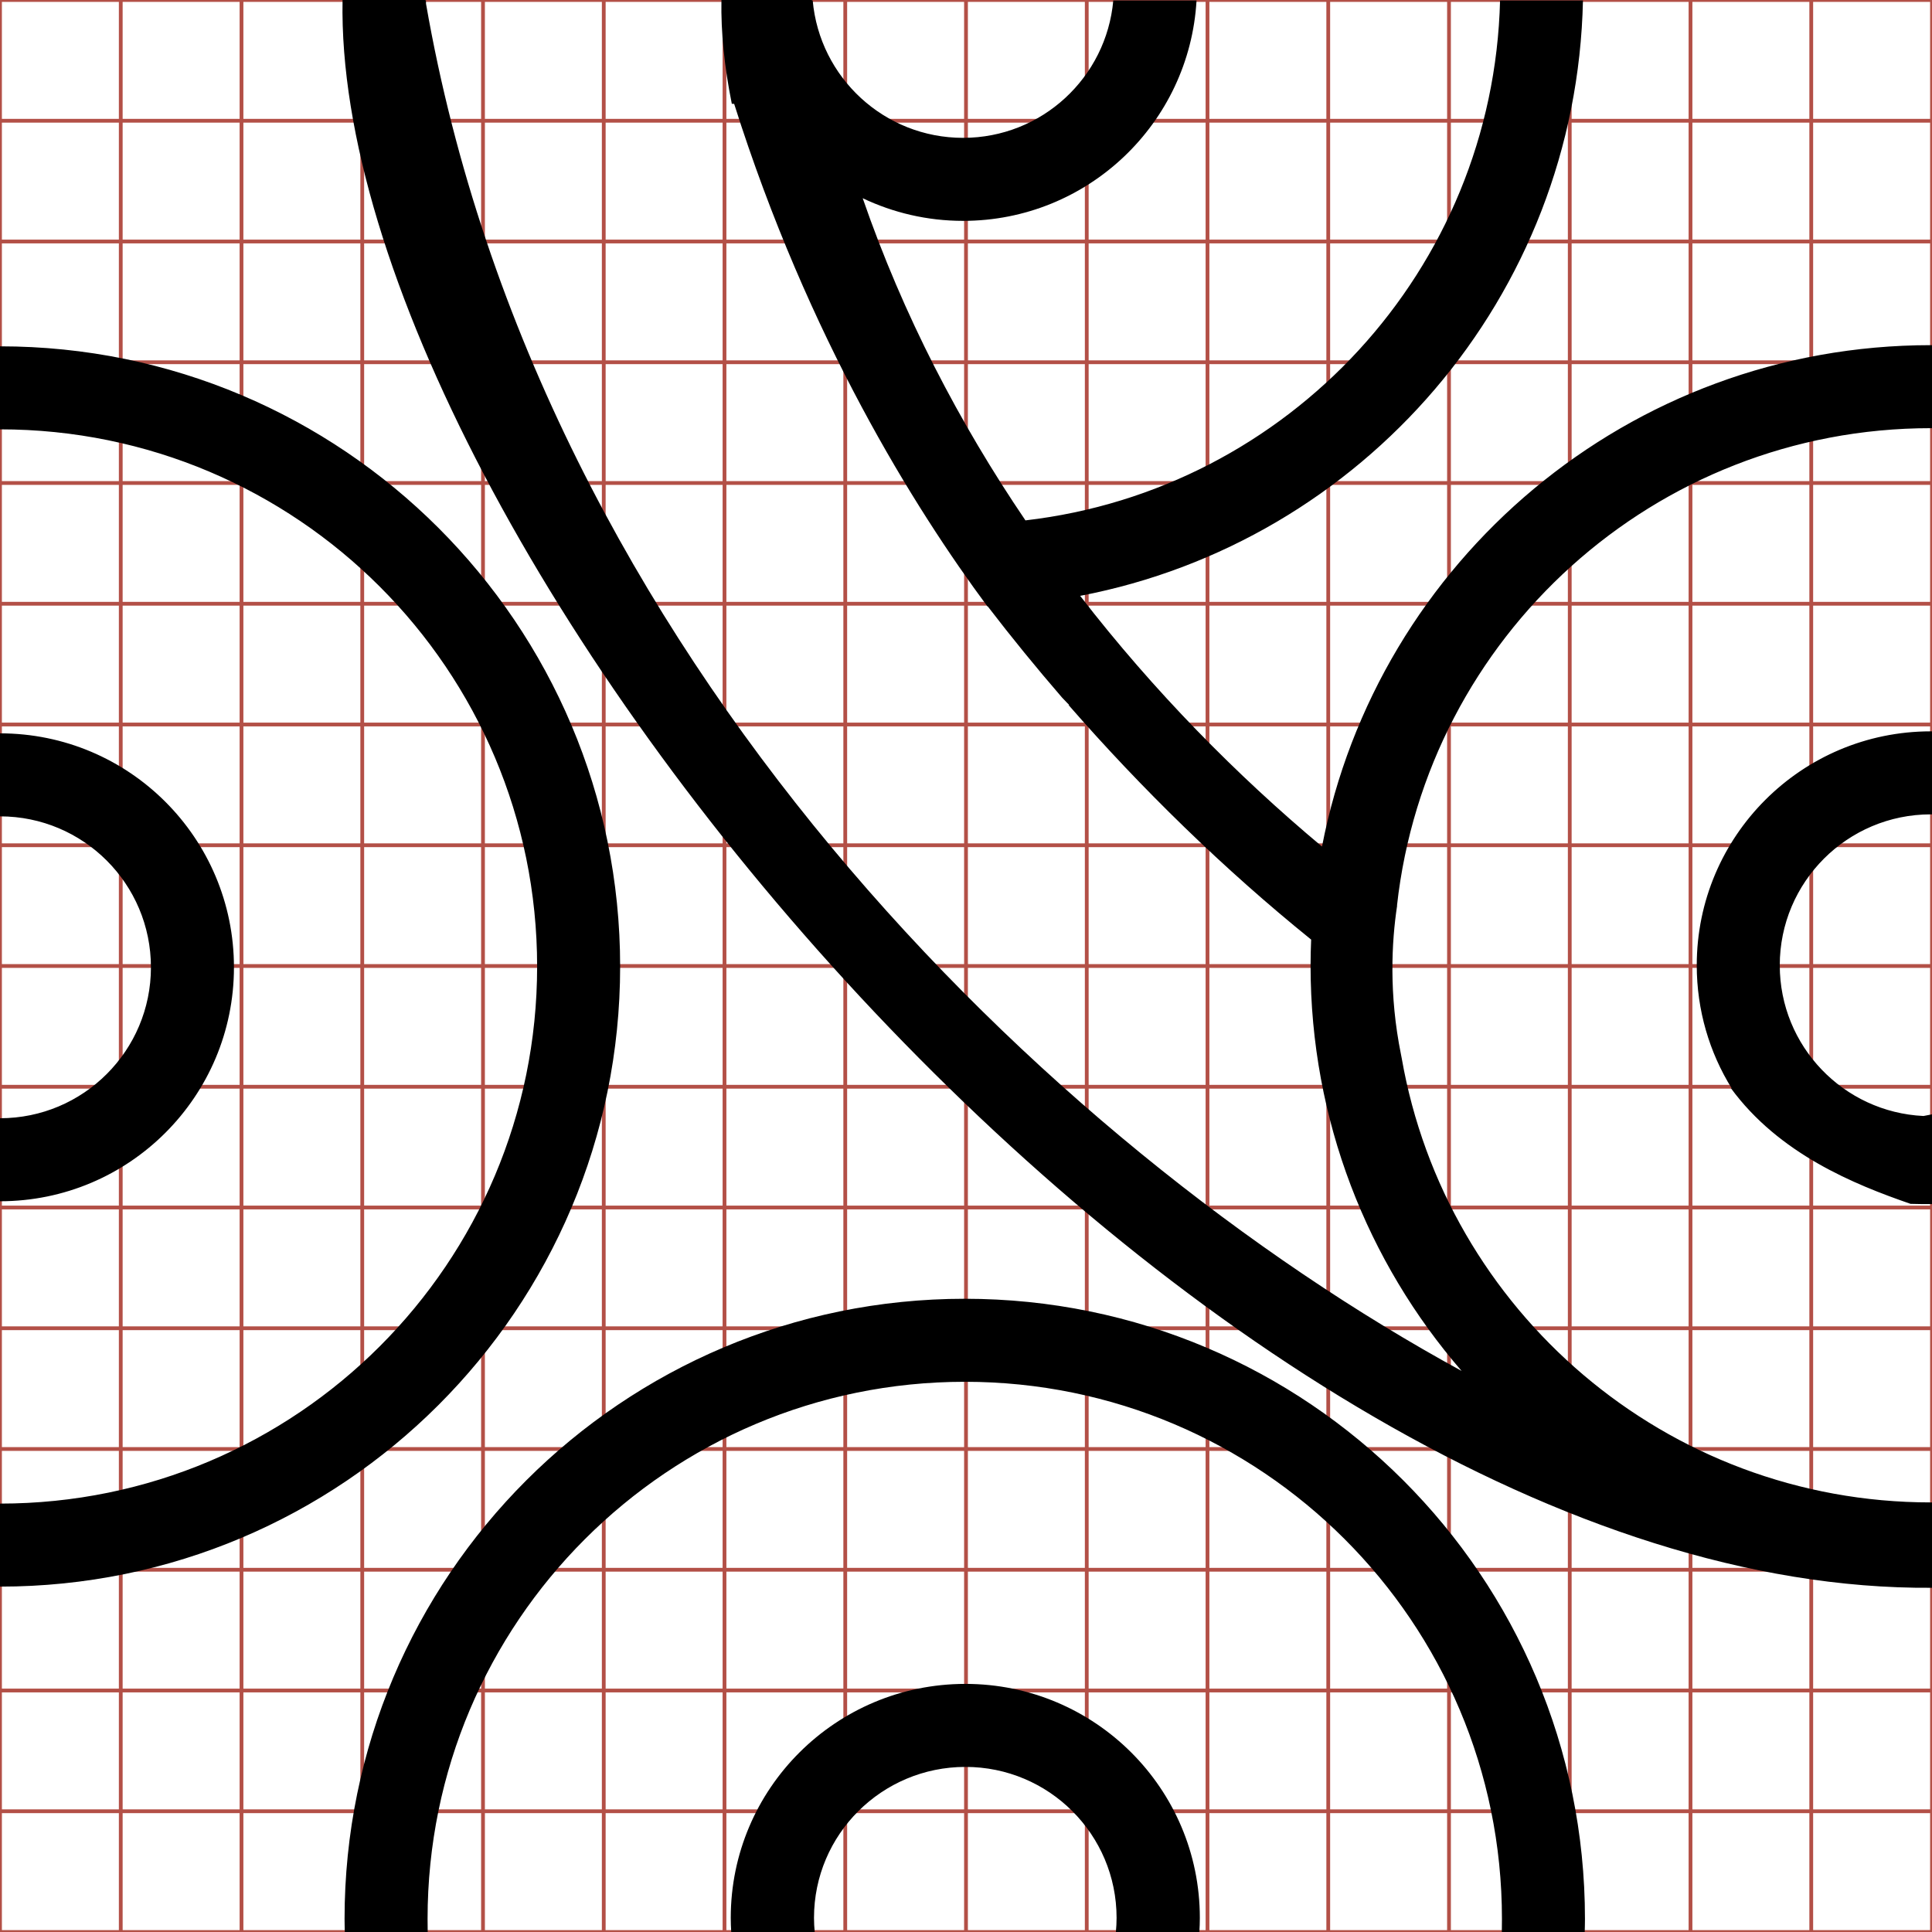 <?xml version="1.0" encoding="UTF-8" standalone="no"?>
<!-- Generator: IcoMoon.io -->

<svg
   xmlns:dc="http://purl.org/dc/elements/1.1/"
   xmlns:cc="http://creativecommons.org/ns#"
   xmlns:rdf="http://www.w3.org/1999/02/22-rdf-syntax-ns#"
   xmlns:svg="http://www.w3.org/2000/svg"
   xmlns="http://www.w3.org/2000/svg"
   xmlns:sodipodi="http://sodipodi.sourceforge.net/DTD/sodipodi-0.dtd"
   xmlns:inkscape="http://www.inkscape.org/namespaces/inkscape"
   width="512"
   height="512"
   viewBox="0 0 512 512"
   id="svg2"
   version="1.1"
   inkscape:version="0.48.3.1 r9886"
   sodipodi:docname="k.svg">
  <defs
     id="defs72" />
  <sodipodi:namedview
     pagecolor="#ffffff"
     bordercolor="#666666"
     borderopacity="1"
     objecttolerance="10"
     gridtolerance="10"
     guidetolerance="10"
     inkscape:pageopacity="0"
     inkscape:pageshadow="2"
     inkscape:window-width="1082"
     inkscape:window-height="637"
     id="namedview70"
     showgrid="false"
     inkscape:zoom="0.76581072"
     inkscape:cx="409.23126"
     inkscape:cy="267.08911"
     inkscape:window-x="7"
     inkscape:window-y="24"
     inkscape:window-maximized="0"
     inkscape:current-layer="svg2"
     showguides="true"
     inkscape:guide-bbox="true"
     inkscape:snap-global="false" />
  <g
     id="g4">
    <line
       y2="512"
       y1="0"
       x2="32"
       x1="32"
       id="line6"
       stroke="#B35047" />
    <line
       y2="512"
       y1="0"
       x2="64"
       x1="64"
       id="line8"
       stroke="#B35047" />
    <line
       y2="512"
       y1="0"
       x2="96"
       x1="96"
       id="line10"
       stroke="#B35047" />
    <line
       y2="512"
       y1="0"
       x2="128"
       x1="128"
       id="line12"
       stroke="#B35047" />
    <line
       y2="512"
       y1="0"
       x2="160"
       x1="160"
       id="line14"
       stroke="#B35047" />
    <line
       y2="512"
       y1="0"
       x2="192"
       x1="192"
       id="line16"
       stroke="#B35047" />
    <line
       y2="512"
       y1="0"
       x2="224"
       x1="224"
       id="line18"
       stroke="#B35047" />
    <line
       y2="512"
       y1="0"
       x2="256"
       x1="256"
       id="line20"
       stroke="#B35047" />
    <line
       y2="512"
       y1="0"
       x2="288"
       x1="288"
       id="line22"
       stroke="#B35047" />
    <line
       y2="512"
       y1="0"
       x2="320"
       x1="320"
       id="line24"
       stroke="#B35047" />
    <line
       y2="512"
       y1="0"
       x2="352"
       x1="352"
       id="line26"
       stroke="#B35047" />
    <line
       y2="512"
       y1="0"
       x2="384"
       x1="384"
       id="line28"
       stroke="#B35047" />
    <line
       y2="512"
       y1="0"
       x2="416"
       x1="416"
       id="line30"
       stroke="#B35047" />
    <line
       y2="512"
       y1="0"
       x2="448"
       x1="448"
       id="line32"
       stroke="#B35047" />
    <line
       y2="512"
       y1="0"
       x2="480"
       x1="480"
       id="line34"
       stroke="#B35047" />
    <line
       y2="32"
       y1="32"
       x2="512"
       x1="0"
       id="line36"
       stroke="#B35047" />
    <line
       y2="64"
       y1="64"
       x2="512"
       x1="0"
       id="line38"
       stroke="#B35047" />
    <line
       y2="96"
       y1="96"
       x2="512"
       x1="0"
       id="line40"
       stroke="#B35047" />
    <line
       y2="128"
       y1="128"
       x2="512"
       x1="0"
       id="line42"
       stroke="#B35047" />
    <line
       y2="160"
       y1="160"
       x2="512"
       x1="0"
       id="line44"
       stroke="#B35047" />
    <line
       y2="192"
       y1="192"
       x2="512"
       x1="0"
       id="line46"
       stroke="#B35047" />
    <line
       y2="224"
       y1="224"
       x2="512"
       x1="0"
       id="line48"
       stroke="#B35047" />
    <line
       y2="256"
       y1="256"
       x2="512"
       x1="0"
       id="line50"
       stroke="#B35047" />
    <line
       y2="288"
       y1="288"
       x2="512"
       x1="0"
       id="line52"
       stroke="#B35047" />
    <line
       y2="320"
       y1="320"
       x2="512"
       x1="0"
       id="line54"
       stroke="#B35047" />
    <line
       y2="352"
       y1="352"
       x2="512"
       x1="0"
       id="line56"
       stroke="#B35047" />
    <line
       y2="384"
       y1="384"
       x2="512"
       x1="0"
       id="line58"
       stroke="#B35047" />
    <line
       y2="416"
       y1="416"
       x2="512"
       x1="0"
       id="line60"
       stroke="#B35047" />
    <line
       y2="448"
       y1="448"
       x2="512"
       x1="0"
       id="line62"
       stroke="#B35047" />
    <line
       y2="480"
       y1="480"
       x2="512"
       x1="0"
       id="line64"
       stroke="#B35047" />
    <rect
       height="512"
       width="512"
       y="0"
       x="0"
       id="rect66"
       stroke="#B35047"
       fill="none" />
  </g>
  <g
     id="g22601"
     transform="matrix(18.337,0,0,18.337,-5773.191,-21749.694)"
     style="fill:#000000">
    <g
       id="g22603"
       transform="translate(0,2.103)"
       style="fill:#000000">
      <g
         style="font-size:24.81px;font-style:normal;font-variant:normal;font-weight:bold;font-stretch:normal;line-height:125%;letter-spacing:0px;word-spacing:0px;fill:#008080;fill-opacity:1;stroke:none;font-family:Tibetan Machine Uni;-inkscape-font-specification:Tibetan Machine Uni Bold"
         id="text22661" />
    </g>
  </g>
  <path
     style="color:#000000;fill:#000000;fill-opacity:1;fill-rule:nonzero;stroke:none;stroke-width:22;marker:none;visibility:visible;display:inline;overflow:visible;enable-background:accumulate"
     d="M 90.781 0 C 88.087 141.961 318.844 422.207 512 420.781 L 512 420.156 C 512.365 420.149 512.729 420.128 513.094 420.125 L 513.094 398.156 C 512.626 398.161 512.156 398.156 511.688 398.156 C 441.471 398.156 383.142 347.314 371.469 280.438 C 371.399 280.11 371.347 279.794 371.281 279.469 C 368.036 263.443 368.797 249.595 370.25 240 C 370.238 239.991 370.231 239.977 370.219 239.969 C 378.102 168.808 438.425 113.469 511.688 113.469 C 512.156 113.469 512.626 113.464 513.094 113.469 L 513.094 91.5 C 512.625 91.496 512.157 91.469 511.688 91.469 C 431.683 91.469 365.031 148.632 350.344 224.344 C 327.827 205.525 305.854 183.282 286.25 157.906 C 361.034 143.611 417.817 78.678 419.5 0.125 L 397.531 0.125 C 395.768 71.527 341.416 129.848 271.75 137.906 C 254.279 112.149 239.363 83.598 228.625 52.531 C 236.683 56.362 245.703 58.531 255.219 58.531 C 288.254 58.531 315.23 32.693 317.094 0.125 L 295.031 0.125 C 293.215 20.534 276.1 36.531 255.219 36.531 C 234.337 36.531 217.195 20.534 215.375 0.125 L 215.156 0.125 C 215.149 0.083 215.132 0.042 215.125 0 L 191.188 0 C 191.025 8.568 191.978 17.792 193.938 27.5 L 194.562 27.531 C 214.216 89.635 242.377 134.684 261.688 160.719 C 261.719 160.718 261.75 160.72 261.781 160.719 C 268.033 168.871 274.62 176.95 281.469 184.875 C 282.612 186.099 283.375 186.844 283.375 186.844 L 283.156 186.812 C 302.691 209.202 324.42 230.391 347.469 249 C 347.377 251.257 347.312 253.533 347.312 255.812 C 347.312 296.911 362.403 334.498 387.344 363.312 C 277.742 303.536 142.965 173.596 112.906 1.031 C 112.897 0.728 112.882 0.428 112.875 0.125 L 112.75 0.125 C 112.743 0.083 112.726 0.042 112.719 0 L 90.781 0 z M 0 91.781 L 0 113.781 C 78.619 113.781 142.344 177.506 142.344 256.125 C 142.344 334.744 78.619 398.469 0 398.469 L 0 420.469 C 90.769 420.469 164.344 346.894 164.344 256.125 C 164.344 165.356 90.769 91.781 0 91.781 z M 511.688 193.812 C 477.444 193.812 449.656 221.569 449.656 255.812 C 449.656 267.77 453.038 278.936 458.906 288.406 C 458.823 288.378 458.739 288.341 458.656 288.312 C 471.428 305.784 491.341 313.859 506.312 319.031 C 508.209 319.087 510.112 319.108 512 319.094 L 512 317.812 C 512.365 317.807 512.729 317.789 513.094 317.781 L 513.094 295.781 C 512.731 295.794 512.365 295.808 512 295.812 L 512 295.312 C 511.27 295.474 510.514 295.622 509.75 295.75 C 488.554 294.741 471.656 277.257 471.656 255.812 C 471.656 233.72 489.595 215.812 511.688 215.812 C 512.158 215.812 512.627 215.828 513.094 215.844 L 513.094 193.844 C 512.624 193.833 512.159 193.812 511.688 193.812 z M 0 194.344 L 0 216.344 C 22.093 216.344 40 234.251 40 256.344 C 40 278.436 22.093 296.344 0 296.344 L 0 318.344 C 34.243 318.344 62 290.587 62 256.344 C 62 222.101 34.243 194.344 0 194.344 z M 255.688 344.188 C 164.919 344.188 91.312 417.762 91.312 508.531 C 91.312 509.689 91.351 510.848 91.375 512 L 113.344 512 C 113.316 510.851 113.312 509.687 113.312 508.531 C 113.312 429.913 177.069 366.188 255.688 366.188 C 334.306 366.188 398.031 429.913 398.031 508.531 C 398.031 509.687 398.027 510.851 398 512 L 419.969 512 C 419.993 510.848 420.031 509.689 420.031 508.531 C 420.031 417.762 346.456 344.188 255.688 344.188 z M 255.844 446.25 C 221.523 446.25 193.656 474.007 193.656 508.25 C 193.656 509.511 193.707 510.758 193.781 512 L 215.906 512 C 215.791 510.766 215.719 509.514 215.719 508.25 C 215.719 486.157 233.701 468.25 255.844 468.25 C 277.986 468.25 295.906 486.157 295.906 508.25 C 295.906 509.514 295.833 510.766 295.719 512 L 317.844 512 C 317.918 510.758 317.969 509.511 317.969 508.25 C 317.969 474.007 290.165 446.25 255.844 446.25 z "
     id="path6566" />
</svg>
